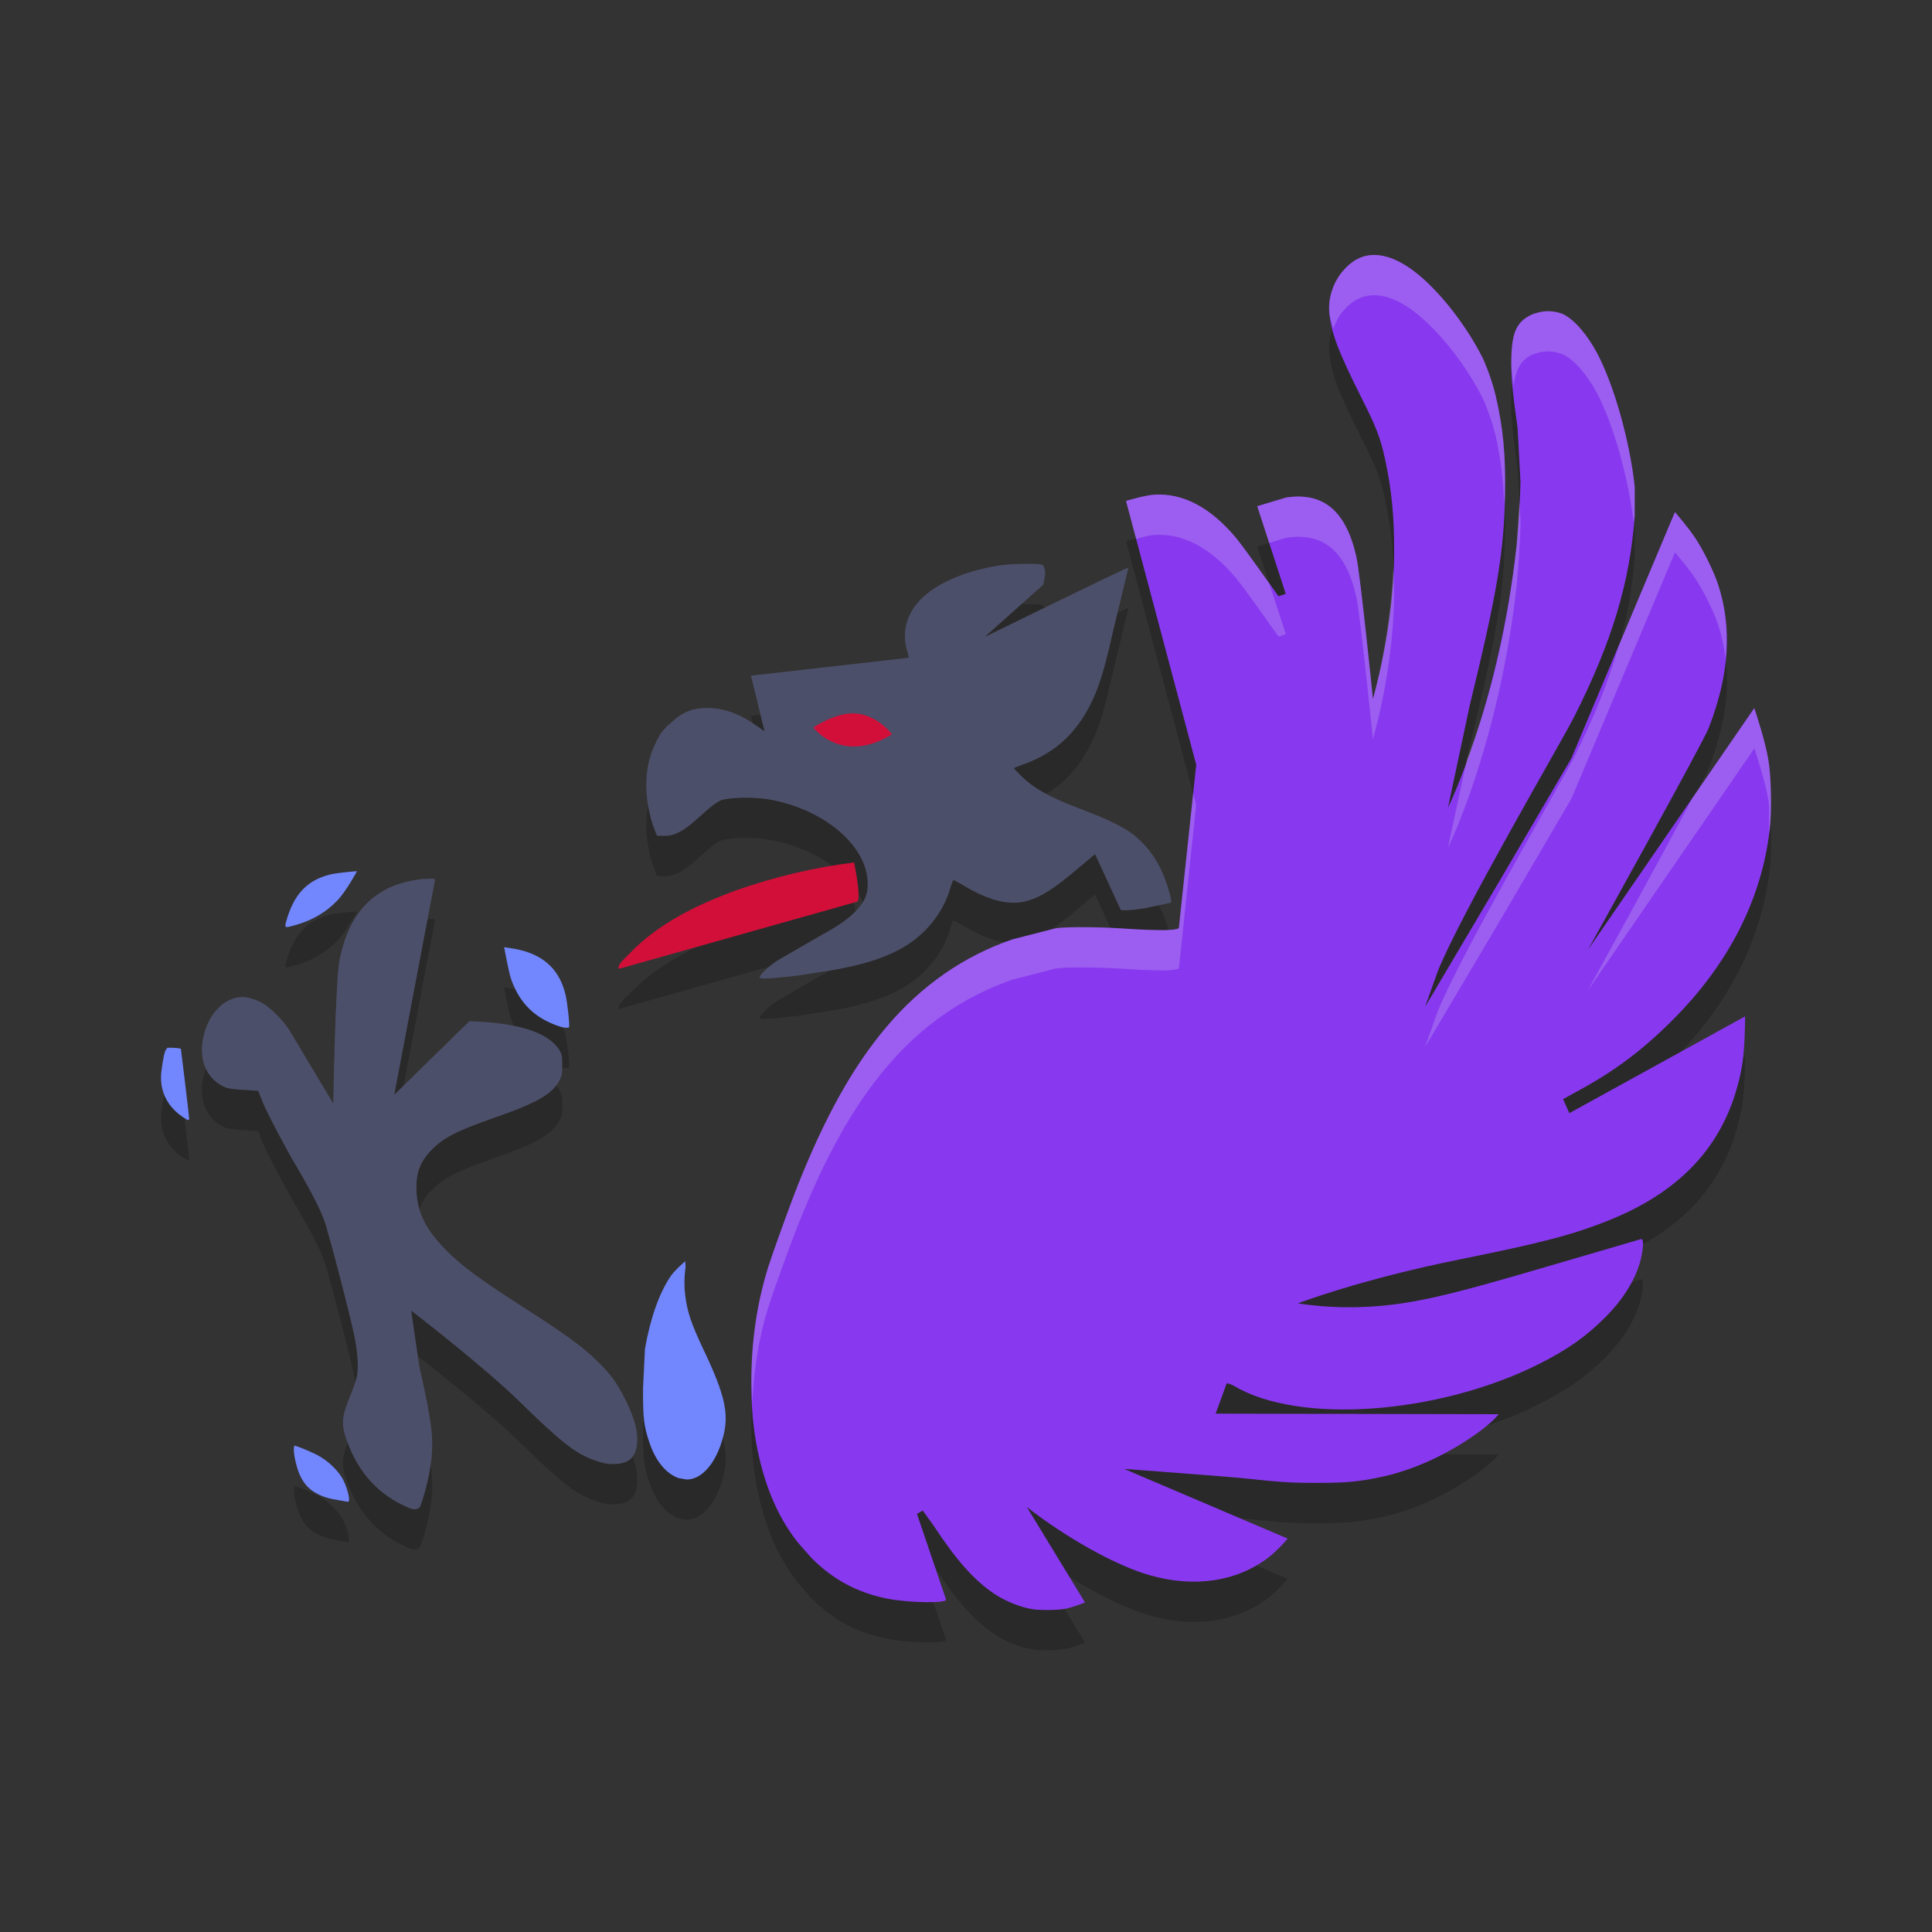 <svg xmlns="http://www.w3.org/2000/svg" width="24" height="24" version="1.1">
 <rect width="100%" height="100%" fill="#333333" stroke="none"/>
 <path style="opacity:0.2" d="M 17.035,3.668 C 16.9,3.678 16.782,3.746 16.676,3.873 16.556,4.018 16.497,4.213 16.514,4.385 16.54,4.64 16.615,4.85 16.922,5.461 17.091,5.797 17.146,5.931 17.205,6.2 17.287,6.58 17.319,6.913 17.318,7.354 17.316,8.313 17.055,9.182 17.055,9.182 17.055,9.182 16.898,7.634 16.85,7.42 16.724,6.851 16.444,6.61 15.979,6.68 L 15.617,6.79 15.973,7.877 15.883,7.909 C 15.883,7.909 15.464,7.312 15.348,7.174 15.035,6.803 14.696,6.624 14.344,6.645 14.216,6.652 13.988,6.723 13.988,6.723 L 14.859,10 14.645,12.025 C 14.642,12.053 14.451,12.055 14.451,12.055 14.35,12.055 14.143,12.048 13.994,12.037 13.666,12.014 13.255,12.011 13.115,12.031 12.973,12.052 12.768,12.104 12.576,12.17 11.974,12.377 11.446,12.741 11.006,13.264 10.6,13.745 10.256,14.358 9.918,15.205 9.816,15.459 9.597,16.069 9.545,16.234 9.417,16.642 9.345,17.075 9.334,17.545 9.324,17.962 9.357,18.306 9.443,18.656 9.545,19.068 9.697,19.385 9.906,19.654 L 10.08,19.854 C 10.35,20.124 10.644,20.281 11.018,20.357 11.285,20.411 11.769,20.418 11.752,20.369 L 11.391,19.307 11.463,19.264 11.602,19.457 C 11.882,19.882 12.098,20.126 12.342,20.293 12.488,20.392 12.677,20.467 12.828,20.49 12.922,20.505 13.144,20.503 13.236,20.484 13.35,20.46 13.479,20.406 13.479,20.406 L 12.756,19.221 C 13.229,19.59 13.85,19.946 14.289,20.07 14.839,20.224 15.357,20.15 15.75,19.854 15.875,19.76 15.996,19.613 15.996,19.613 L 13.965,18.746 C 13.965,18.746 15.274,18.845 15.426,18.861 15.917,18.913 16.026,18.922 16.363,18.922 16.722,18.922 16.878,18.907 17.15,18.85 17.574,18.761 18.028,18.546 18.4,18.266 18.551,18.152 18.617,18.068 18.617,18.068 L 15.102,18.061 15.238,17.684 C 15.238,17.684 15.29,17.691 15.336,17.719 16.137,18.195 17.859,18.071 19.109,17.447 19.468,17.268 19.705,17.1 19.939,16.865 20.22,16.584 20.385,16.275 20.408,15.98 20.415,15.893 20.391,15.891 20.391,15.891 L 19.201,16.238 C 17.98,16.595 17.485,16.726 16.826,16.738 16.449,16.745 16.123,16.691 16.123,16.691 16.123,16.691 16.889,16.396 18.137,16.145 19.156,15.939 19.526,15.841 19.977,15.662 20.927,15.283 21.466,14.668 21.635,13.77 21.68,13.536 21.678,13.127 21.678,13.127 L 19.494,14.328 19.418,14.154 19.592,14.057 C 20.047,13.812 20.394,13.555 20.77,13.18 21.473,12.48 21.884,11.671 21.984,10.805 22.011,10.572 22.004,10.148 21.967,9.934 21.924,9.681 21.793,9.297 21.793,9.297 L 19.725,12.303 C 19.725,12.303 21.153,9.735 21.227,9.543 21.485,8.872 21.522,8.3 21.342,7.756 21.29,7.598 21.162,7.341 21.064,7.192 20.966,7.043 20.807,6.862 20.807,6.862 L 19.52,9.922 18.637,11.43 17.703,13.006 17.859,12.566 C 18.162,11.819 19.405,9.703 19.555,9.405 20.025,8.474 20.251,7.723 20.307,6.903 V 6.549 C 20.248,5.983 20.048,5.278 19.838,4.883 19.715,4.654 19.558,4.471 19.418,4.403 19.418,4.403 19.332,4.366 19.23,4.366 19.125,4.366 19.027,4.409 19.027,4.409 18.83,4.5 18.773,4.645 18.773,5.016 18.773,5.215 18.789,5.37 18.852,5.815 L 18.889,6.483 C 18.883,6.835 18.84,7.276 18.84,7.276 18.621,9.253 17.986,10.533 17.986,10.533 L 18.258,9.266 C 18.601,7.861 18.681,7.36 18.695,6.651 18.705,6.16 18.673,5.821 18.582,5.424 18.527,5.186 18.426,4.961 18.426,4.961 18.201,4.505 17.807,4.022 17.486,3.813 17.321,3.705 17.17,3.659 17.035,3.668 Z M 12.701,7.504 C 12.584,7.506 12.461,7.516 12.389,7.528 11.938,7.604 11.578,7.772 11.391,7.998 11.244,8.176 11.203,8.397 11.277,8.612 L 11.289,8.67 9.328,8.893 9.498,9.584 9.4,9.518 C 9.2,9.374 9.019,9.304 8.824,9.295 8.609,9.285 8.472,9.345 8.318,9.495 8.315,9.498 8.31,9.497 8.307,9.5 8.23,9.578 8.201,9.614 8.15,9.717 8.077,9.868 8.039,10.002 8.029,10.18 8.018,10.388 8.065,10.649 8.139,10.822 L 8.162,10.883 H 8.264 C 8.53,10.883 8.741,10.541 8.963,10.438 9.118,10.4 9.402,10.4 9.594,10.438 10.285,10.574 10.803,11.045 10.777,11.514 10.77,11.639 10.726,11.72 10.615,11.832 10.523,11.925 10.402,12.008 10.195,12.121 L 9.684,12.416 C 9.569,12.482 9.438,12.61 9.438,12.639 9.438,12.664 9.504,12.663 9.797,12.633 9.922,12.621 10.027,12.6 10.135,12.584 10.66,12.509 11.009,12.408 11.283,12.23 11.543,12.06 11.739,11.791 11.812,11.508 L 11.842,11.43 11.943,11.484 C 12.252,11.676 12.508,11.746 12.721,11.701 12.911,11.66 13.094,11.546 13.43,11.256 13.519,11.179 13.604,11.111 13.604,11.111 L 13.922,11.803 C 13.922,11.803 13.954,11.826 14.24,11.779 L 14.547,11.713 C 14.564,11.697 14.502,11.486 14.445,11.352 14.354,11.135 14.196,10.938 14.006,10.816 13.893,10.742 13.722,10.664 13.447,10.559 13.148,10.445 12.993,10.371 12.852,10.276 12.712,10.182 12.594,10.041 12.594,10.041 L 12.701,10 C 13.123,9.854 13.415,9.575 13.604,9.127 13.683,8.943 13.745,8.709 13.85,8.245 L 14.018,7.553 14,7.559 C 13.958,7.568 12.232,8.412 12.232,8.412 L 12.961,7.764 12.984,7.637 C 12.984,7.537 12.947,7.516 12.947,7.516 12.921,7.505 12.817,7.503 12.701,7.504 Z M 10.609,11.215 C 10.111,11.276 9.62,11.394 9.146,11.559 8.656,11.739 8.167,11.975 7.805,12.361 7.805,12.361 7.64,12.508 7.693,12.533 L 10.65,11.699 C 10.699,11.642 10.609,11.215 10.609,11.215 Z M 4.436,11.322 C 4.436,11.322 4.192,11.339 4.098,11.363 3.83,11.43 3.671,11.591 3.576,11.881 3.559,11.933 3.545,11.982 3.545,11.994 3.545,12.022 3.555,12.023 3.66,11.994 3.878,11.934 4.048,11.833 4.188,11.689 4.301,11.571 4.436,11.322 4.436,11.322 Z M 5.266,11.42 C 5.139,11.428 4.954,11.47 4.838,11.525 4.506,11.683 4.311,11.97 4.219,12.422 4.165,12.686 4.141,14.207 4.141,14.207 L 3.594,13.295 C 3.52,13.183 3.385,13.042 3.293,12.98 3.214,12.928 3.095,12.885 3.016,12.885 2.786,12.885 2.584,13.095 2.523,13.396 2.465,13.685 2.579,13.926 2.818,14.016 2.818,14.016 2.917,14.037 3.033,14.039 L 3.209,14.051 3.25,14.16 C 3.303,14.315 3.629,14.898 3.629,14.898 3.836,15.246 3.969,15.5 4.025,15.656 4.086,15.823 4.371,16.926 4.41,17.143 4.444,17.331 4.454,17.502 4.436,17.592 4.427,17.632 4.39,17.747 4.352,17.84 4.244,18.098 4.235,18.194 4.309,18.398 4.455,18.804 4.713,19.079 5.084,19.234 5.178,19.273 5.217,19.223 5.217,19.223 5.267,19.103 5.333,18.842 5.356,18.662 5.392,18.367 5.365,18.16 5.211,17.479 L 5.107,16.781 C 5.107,16.781 6.024,17.487 6.479,17.936 6.65,18.106 6.774,18.219 6.881,18.314 7.094,18.502 7.221,18.584 7.398,18.645 7.494,18.677 7.534,18.688 7.615,18.688 7.814,18.688 7.905,18.604 7.916,18.41 7.923,18.274 7.882,18.116 7.771,17.893 7.664,17.675 7.577,17.56 7.41,17.4 7.216,17.214 7.037,17.082 6.455,16.709 5.96,16.391 5.739,16.228 5.547,16.035 5.294,15.781 5.186,15.571 5.174,15.297 5.164,15.071 5.221,14.926 5.367,14.779 5.517,14.628 5.682,14.546 6.166,14.377 6.678,14.199 6.868,14.085 6.953,13.912 6.983,13.852 6.984,13.833 6.984,13.732 6.984,13.635 6.985,13.61 6.961,13.564 6.849,13.352 6.514,13.223 5.969,13.191 L 5.83,13.186 4.898,14.1 5.402,11.436 C 5.406,11.416 5.392,11.412 5.266,11.42 Z M 6.262,12.266 C 6.262,12.266 6.319,12.581 6.354,12.674 6.461,12.97 6.647,13.151 6.953,13.252 7.026,13.276 7.068,13.264 7.068,13.264 7.08,13.244 7.049,12.962 7.025,12.861 6.955,12.561 6.775,12.381 6.467,12.303 6.407,12.288 6.262,12.266 6.262,12.266 Z M 2.078,13.516 2.055,13.553 C 2.033,13.606 2,13.805 2,13.883 2,14.087 2.092,14.257 2.269,14.377 2.338,14.423 2.35,14.424 2.35,14.395 2.349,14.343 2.246,13.527 2.246,13.527 2.187,13.51 2.078,13.516 2.078,13.516 Z M 8.512,16.168 C 8.512,16.168 8.382,16.278 8.33,16.354 8.188,16.563 8.078,16.874 8.012,17.256 L 7.988,17.748 C 7.988,18.12 7.996,18.205 8.066,18.416 8.144,18.649 8.273,18.804 8.428,18.861 L 8.529,18.879 C 8.723,18.881 8.903,18.665 8.986,18.338 9.057,18.06 9.005,17.824 8.746,17.279 8.581,16.93 8.538,16.793 8.512,16.582 8.499,16.481 8.499,16.38 8.518,16.229 Z M 3.658,18.457 C 3.658,18.457 3.639,18.493 3.666,18.627 3.711,18.845 3.788,18.977 3.936,19.053 4.026,19.101 4.083,19.116 4.219,19.139 4.269,19.147 4.32,19.156 4.32,19.156 4.356,19.16 4.327,19.019 4.266,18.891 4.209,18.773 4.075,18.644 3.936,18.572 3.834,18.521 3.678,18.457 3.658,18.457 Z"/>
 <path style="fill:#4c4f69" d="M 4.838,11.026 C 4.506,11.184 4.311,11.47 4.218,11.922 4.165,12.186 4.14,13.708 4.14,13.708 L 3.593,12.794 C 3.52,12.682 3.384,12.543 3.293,12.481 3.214,12.429 3.095,12.385 3.016,12.385 2.786,12.385 2.584,12.595 2.523,12.896 2.465,13.185 2.578,13.425 2.818,13.515 2.818,13.515 2.917,13.537 3.034,13.539 L 3.208,13.551 3.251,13.66 C 3.304,13.815 3.629,14.399 3.629,14.399 3.837,14.747 3.969,15.001 4.026,15.157 4.087,15.324 4.372,16.425 4.411,16.642 4.445,16.83 4.453,17.002 4.435,17.092 4.427,17.132 4.389,17.246 4.351,17.339 4.243,17.597 4.235,17.694 4.309,17.898 4.455,18.304 4.713,18.579 5.084,18.734 5.178,18.773 5.216,18.722 5.216,18.722 5.267,18.602 5.332,18.343 5.355,18.163 5.391,17.868 5.364,17.659 5.21,16.978 L 5.108,16.281 C 5.108,16.281 6.025,16.986 6.479,17.435 6.651,17.605 6.775,17.719 6.882,17.814 7.095,18.002 7.222,18.084 7.399,18.145 7.494,18.177 7.534,18.187 7.615,18.187 7.815,18.187 7.905,18.104 7.916,17.91 7.923,17.774 7.882,17.616 7.772,17.393 7.664,17.175 7.578,17.06 7.411,16.9 7.217,16.714 7.037,16.582 6.455,16.209 5.96,15.891 5.739,15.728 5.547,15.535 5.294,15.281 5.186,15.07 5.174,14.796 5.164,14.57 5.221,14.426 5.367,14.279 5.517,14.128 5.682,14.045 6.166,13.876 6.678,13.698 6.869,13.586 6.954,13.413 6.984,13.353 6.984,13.334 6.984,13.233 6.984,13.136 6.984,13.11 6.96,13.064 6.848,12.852 6.513,12.724 5.968,12.692 L 5.83,12.686 4.898,13.599 5.403,10.936 C 5.407,10.916 5.392,10.911 5.265,10.919 5.139,10.927 4.954,10.971 4.838,11.026 Z M 12.702,7.004 C 12.585,7.006 12.461,7.016 12.389,7.028 11.938,7.105 11.578,7.271 11.391,7.497 11.244,7.675 11.203,7.896 11.277,8.111 L 11.289,8.171 9.329,8.393 9.497,9.084 9.401,9.018 C 9.2,8.874 9.019,8.805 8.824,8.796 8.608,8.786 8.472,8.844 8.319,8.994 8.316,8.997 8.31,8.997 8.307,9 8.23,9.077 8.201,9.113 8.15,9.217 8.077,9.368 8.04,9.502 8.03,9.68 8.018,9.887 8.064,10.15 8.138,10.323 L 8.162,10.383 H 8.265 C 8.531,10.383 8.74,10.042 8.962,9.938 9.117,9.9 9.401,9.9 9.593,9.938 10.285,10.075 10.804,10.545 10.778,11.014 10.771,11.139 10.726,11.221 10.615,11.333 10.523,11.426 10.402,11.508 10.195,11.621 L 9.684,11.916 C 9.569,11.982 9.437,12.109 9.437,12.138 9.437,12.163 9.505,12.162 9.798,12.132 9.923,12.12 10.026,12.1 10.134,12.084 10.659,12.009 11.009,11.908 11.283,11.73 11.543,11.56 11.738,11.291 11.812,11.008 L 11.842,10.93 11.944,10.984 C 12.253,11.176 12.507,11.246 12.72,11.201 12.91,11.16 13.093,11.046 13.429,10.756 13.518,10.679 13.603,10.611 13.603,10.611 L 13.922,11.303 C 13.922,11.303 13.955,11.326 14.241,11.279 L 14.547,11.213 C 14.564,11.197 14.502,10.986 14.445,10.852 14.354,10.635 14.196,10.439 14.006,10.317 13.893,10.243 13.722,10.163 13.447,10.058 13.148,9.944 12.993,9.871 12.852,9.776 12.712,9.682 12.593,9.541 12.593,9.541 L 12.702,9.499 C 13.124,9.353 13.414,9.075 13.603,8.627 13.682,8.444 13.745,8.208 13.85,7.744 L 14.018,7.052 14,7.058 C 13.958,7.067 12.233,7.912 12.233,7.912 L 12.96,7.263 12.984,7.136 C 12.984,7.036 12.948,7.016 12.948,7.016 12.922,7.005 12.818,7.003 12.702,7.004 Z"/>
 <path style="fill:#7287fd" d="M 3.665,18.127 C 3.71,18.345 3.789,18.477 3.936,18.553 4.026,18.601 4.083,18.615 4.218,18.638 4.268,18.646 4.321,18.656 4.321,18.656 4.356,18.66 4.328,18.519 4.267,18.391 4.21,18.273 4.075,18.144 3.936,18.072 3.834,18.021 3.677,17.958 3.657,17.958 3.657,17.958 3.638,17.993 3.665,18.127 Z M 8.331,15.854 C 8.189,16.063 8.079,16.374 8.012,16.756 L 7.988,17.249 C 7.988,17.621 7.996,17.705 8.066,17.916 8.144,18.149 8.272,18.304 8.427,18.361 L 8.529,18.379 C 8.723,18.381 8.903,18.165 8.986,17.838 9.057,17.56 9.004,17.325 8.746,16.78 8.58,16.431 8.537,16.293 8.511,16.082 8.499,15.981 8.498,15.879 8.517,15.728 L 8.511,15.668 C 8.511,15.668 8.382,15.778 8.331,15.854 Z M 2.054,13.052 C 2.032,13.105 2,13.305 2,13.383 2,13.587 2.093,13.756 2.271,13.876 2.339,13.922 2.349,13.923 2.349,13.894 2.348,13.842 2.247,13.028 2.247,13.028 2.188,13.011 2.078,13.016 2.078,13.016 Z M 6.263,11.766 C 6.263,11.766 6.319,12.081 6.353,12.174 6.461,12.47 6.648,12.651 6.954,12.752 7.027,12.776 7.068,12.764 7.068,12.764 7.08,12.744 7.05,12.462 7.026,12.361 6.956,12.061 6.775,11.88 6.467,11.802 6.407,11.787 6.263,11.766 6.263,11.766 Z M 4.098,10.864 C 3.831,10.931 3.67,11.091 3.575,11.381 3.558,11.433 3.545,11.483 3.545,11.495 3.545,11.523 3.555,11.524 3.659,11.495 3.877,11.435 4.049,11.333 4.188,11.189 4.302,11.071 4.435,10.822 4.435,10.822 4.435,10.822 4.192,10.84 4.098,10.864 Z"/>
 <path style="fill:#d20f39" d="M 10.104,9.038 C 10.104,9.038 10.372,8.852 10.613,8.862 10.895,8.873 11.081,9.122 11.081,9.122 10.457,9.506 10.104,9.038 10.104,9.038 Z M 10.61,10.714 C 10.112,10.775 9.62,10.894 9.147,11.059 8.656,11.239 8.166,11.476 7.804,11.862 7.804,11.862 7.64,12.009 7.693,12.034 L 10.651,11.2 C 10.7,11.143 10.61,10.714 10.61,10.714 Z"/>
 <path style="fill:#8839ef" d="M 17.036,3.168 C 16.901,3.178 16.782,3.245 16.676,3.373 16.556,3.517 16.496,3.711 16.513,3.884 16.539,4.139 16.615,4.349 16.922,4.96 17.091,5.296 17.146,5.431 17.205,5.7 17.287,6.08 17.32,6.413 17.319,6.854 17.317,7.813 17.055,8.682 17.055,8.682 17.055,8.682 16.898,7.134 16.85,6.92 16.724,6.351 16.443,6.11 15.978,6.18 L 15.618,6.288 15.972,7.377 15.882,7.407 C 15.882,7.407 15.463,6.812 15.347,6.673 15.034,6.302 14.695,6.124 14.343,6.145 14.215,6.152 13.988,6.223 13.988,6.223 L 14.86,9.499 14.644,11.526 C 14.641,11.554 14.451,11.555 14.451,11.555 14.35,11.555 14.143,11.548 13.994,11.537 13.666,11.514 13.256,11.511 13.116,11.531 L 12.576,11.669 C 11.974,11.876 11.446,12.241 11.006,12.764 10.6,13.245 10.256,13.859 9.918,14.706 9.816,14.96 9.597,15.569 9.545,15.734 9.417,16.142 9.346,16.575 9.335,17.045 9.325,17.462 9.356,17.806 9.443,18.156 9.545,18.568 9.696,18.886 9.906,19.155 L 10.08,19.353 C 10.35,19.623 10.644,19.782 11.018,19.858 11.285,19.912 11.769,19.919 11.752,19.87 L 11.391,18.806 11.463,18.764 11.601,18.957 C 11.881,19.382 12.097,19.625 12.341,19.792 12.487,19.891 12.677,19.967 12.828,19.99 12.922,20.005 13.145,20.003 13.237,19.984 13.351,19.96 13.478,19.906 13.478,19.906 L 12.756,18.721 C 13.229,19.09 13.85,19.446 14.289,19.57 14.839,19.724 15.357,19.649 15.75,19.353 15.875,19.259 15.996,19.113 15.996,19.113 L 13.964,18.247 C 13.964,18.247 15.273,18.345 15.425,18.361 15.916,18.413 16.026,18.421 16.363,18.421 16.722,18.421 16.879,18.406 17.151,18.349 17.575,18.26 18.029,18.046 18.401,17.766 18.552,17.652 18.618,17.568 18.618,17.568 L 15.101,17.561 15.239,17.183 C 15.239,17.183 15.289,17.191 15.335,17.219 16.136,17.695 17.86,17.572 19.11,16.948 19.469,16.769 19.706,16.6 19.94,16.365 20.221,16.084 20.386,15.776 20.409,15.481 20.416,15.394 20.391,15.391 20.391,15.391 L 19.201,15.739 C 17.98,16.096 17.485,16.227 16.826,16.239 16.449,16.246 16.123,16.191 16.123,16.191 16.123,16.191 16.889,15.895 18.137,15.644 19.156,15.438 19.526,15.342 19.977,15.163 20.927,14.784 21.466,14.167 21.635,13.269 21.68,13.035 21.678,12.626 21.678,12.626 L 19.495,13.828 19.417,13.654 19.592,13.557 C 20.047,13.312 20.394,13.054 20.77,12.679 21.473,11.979 21.884,11.171 21.984,10.305 22.011,10.072 22.003,9.647 21.966,9.433 21.923,9.18 21.792,8.796 21.792,8.796 L 19.724,11.802 C 19.724,11.802 21.153,9.233 21.227,9.042 21.485,8.371 21.521,7.801 21.341,7.257 21.289,7.099 21.163,6.841 21.065,6.692 20.967,6.543 20.806,6.361 20.806,6.361 L 19.52,9.421 18.636,10.93 17.704,12.505 17.86,12.066 C 18.163,11.319 19.405,9.203 19.555,8.904 20.025,7.974 20.251,7.223 20.307,6.403 V 6.048 C 20.248,5.482 20.048,4.777 19.838,4.383 19.715,4.154 19.557,3.971 19.417,3.902 19.417,3.902 19.333,3.866 19.231,3.866 19.126,3.866 19.027,3.908 19.027,3.908 18.83,4 18.774,4.144 18.774,4.515 18.774,4.714 18.789,4.87 18.852,5.315 L 18.888,5.982 C 18.882,6.334 18.84,6.776 18.84,6.776 18.621,8.754 17.987,10.034 17.987,10.034 L 18.257,8.765 C 18.6,7.36 18.682,6.859 18.696,6.15 18.706,5.66 18.673,5.321 18.582,4.924 18.527,4.686 18.425,4.461 18.425,4.461 18.2,4.005 17.808,3.522 17.487,3.313 17.322,3.205 17.171,3.159 17.036,3.168 Z"/>
 <path style="fill:#eff1f5;opacity:0.2" d="M 17.035,3.168 C 16.9,3.178 16.782,3.246 16.676,3.373 16.556,3.517 16.497,3.712 16.514,3.885 16.52,3.948 16.547,4.02 16.562,4.084 16.591,4.009 16.624,3.935 16.676,3.873 16.782,3.746 16.9,3.678 17.035,3.668 17.17,3.659 17.321,3.705 17.486,3.813 17.807,4.022 18.201,4.505 18.426,4.961 18.426,4.961 18.527,5.186 18.582,5.424 18.646,5.704 18.674,5.971 18.686,6.266 18.687,6.228 18.695,6.19 18.695,6.151 18.705,5.66 18.673,5.321 18.582,4.924 18.527,4.686 18.426,4.461 18.426,4.461 18.201,4.005 17.807,3.522 17.486,3.313 17.321,3.205 17.17,3.159 17.035,3.168 Z M 19.23,3.865 C 19.125,3.865 19.027,3.909 19.027,3.909 18.83,4 18.773,4.145 18.773,4.516 18.773,4.587 18.795,4.726 18.801,4.801 18.827,4.607 18.882,4.476 19.027,4.409 19.027,4.409 19.125,4.365 19.23,4.365 19.332,4.365 19.418,4.403 19.418,4.403 19.558,4.471 19.715,4.654 19.838,4.883 20.041,5.265 20.229,5.936 20.295,6.492 20.297,6.462 20.305,6.433 20.307,6.403 V 6.049 C 20.248,5.483 20.048,4.777 19.838,4.383 19.715,4.154 19.558,3.971 19.418,3.903 19.418,3.903 19.332,3.865 19.23,3.865 Z M 14.344,6.145 C 14.216,6.152 13.988,6.223 13.988,6.223 L 14.113,6.696 C 14.191,6.674 14.261,6.65 14.344,6.645 14.696,6.624 15.035,6.802 15.348,7.174 15.464,7.312 15.883,7.909 15.883,7.909 L 15.973,7.877 15.768,7.25 C 15.652,7.087 15.439,6.783 15.348,6.674 15.035,6.302 14.696,6.124 14.344,6.145 Z M 15.979,6.18 15.617,6.289 15.766,6.744 15.979,6.68 C 16.444,6.61 16.724,6.851 16.85,7.42 16.898,7.634 17.055,9.182 17.055,9.182 17.055,9.182 17.316,8.313 17.318,7.354 17.319,7.247 17.311,7.159 17.307,7.063 17.271,7.933 17.055,8.682 17.055,8.682 17.055,8.682 16.898,7.134 16.85,6.92 16.724,6.351 16.444,6.11 15.979,6.18 Z M 18.875,6.219 C 18.861,6.471 18.84,6.776 18.84,6.776 18.696,8.073 18.429,8.892 18.225,9.424 L 17.986,10.533 C 17.986,10.533 18.621,9.253 18.84,7.276 18.84,7.276 18.883,6.835 18.889,6.483 Z M 20.807,6.362 20.107,8.026 C 19.984,8.459 19.806,8.906 19.555,9.405 19.405,9.703 18.162,11.819 17.859,12.566 L 17.703,13.006 18.637,11.43 19.52,9.922 20.807,6.862 C 20.807,6.862 20.966,7.043 21.064,7.192 21.162,7.341 21.29,7.598 21.342,7.756 21.389,7.898 21.418,8.041 21.436,8.188 21.467,7.862 21.44,7.554 21.342,7.256 21.29,7.098 21.162,6.841 21.064,6.692 20.966,6.543 20.807,6.362 20.807,6.362 Z M 21.793,8.797 21.025,9.912 C 20.69,10.552 19.725,12.303 19.725,12.303 L 21.793,9.297 C 21.793,9.297 21.924,9.681 21.967,9.934 21.984,10.036 21.971,10.195 21.975,10.35 21.977,10.334 21.983,10.32 21.984,10.305 22.011,10.072 22.004,9.648 21.967,9.434 21.924,9.181 21.793,8.797 21.793,8.797 Z M 14.822,9.858 14.645,11.525 C 14.642,11.553 14.451,11.555 14.451,11.555 14.35,11.555 14.143,11.548 13.994,11.537 13.666,11.514 13.255,11.511 13.115,11.531 L 12.576,11.67 C 11.974,11.877 11.446,12.241 11.006,12.764 10.6,13.245 10.256,13.858 9.918,14.705 9.816,14.959 9.597,15.569 9.545,15.734 9.417,16.142 9.345,16.575 9.334,17.045 9.331,17.18 9.34,17.299 9.346,17.422 9.366,17.001 9.428,16.605 9.545,16.234 9.597,16.069 9.816,15.459 9.918,15.205 10.256,14.358 10.6,13.745 11.006,13.264 11.446,12.741 11.974,12.377 12.576,12.17 L 13.115,12.031 C 13.255,12.011 13.666,12.014 13.994,12.037 14.143,12.048 14.35,12.055 14.451,12.055 14.451,12.055 14.642,12.053 14.645,12.025 L 14.859,10 Z"/>
</svg>
